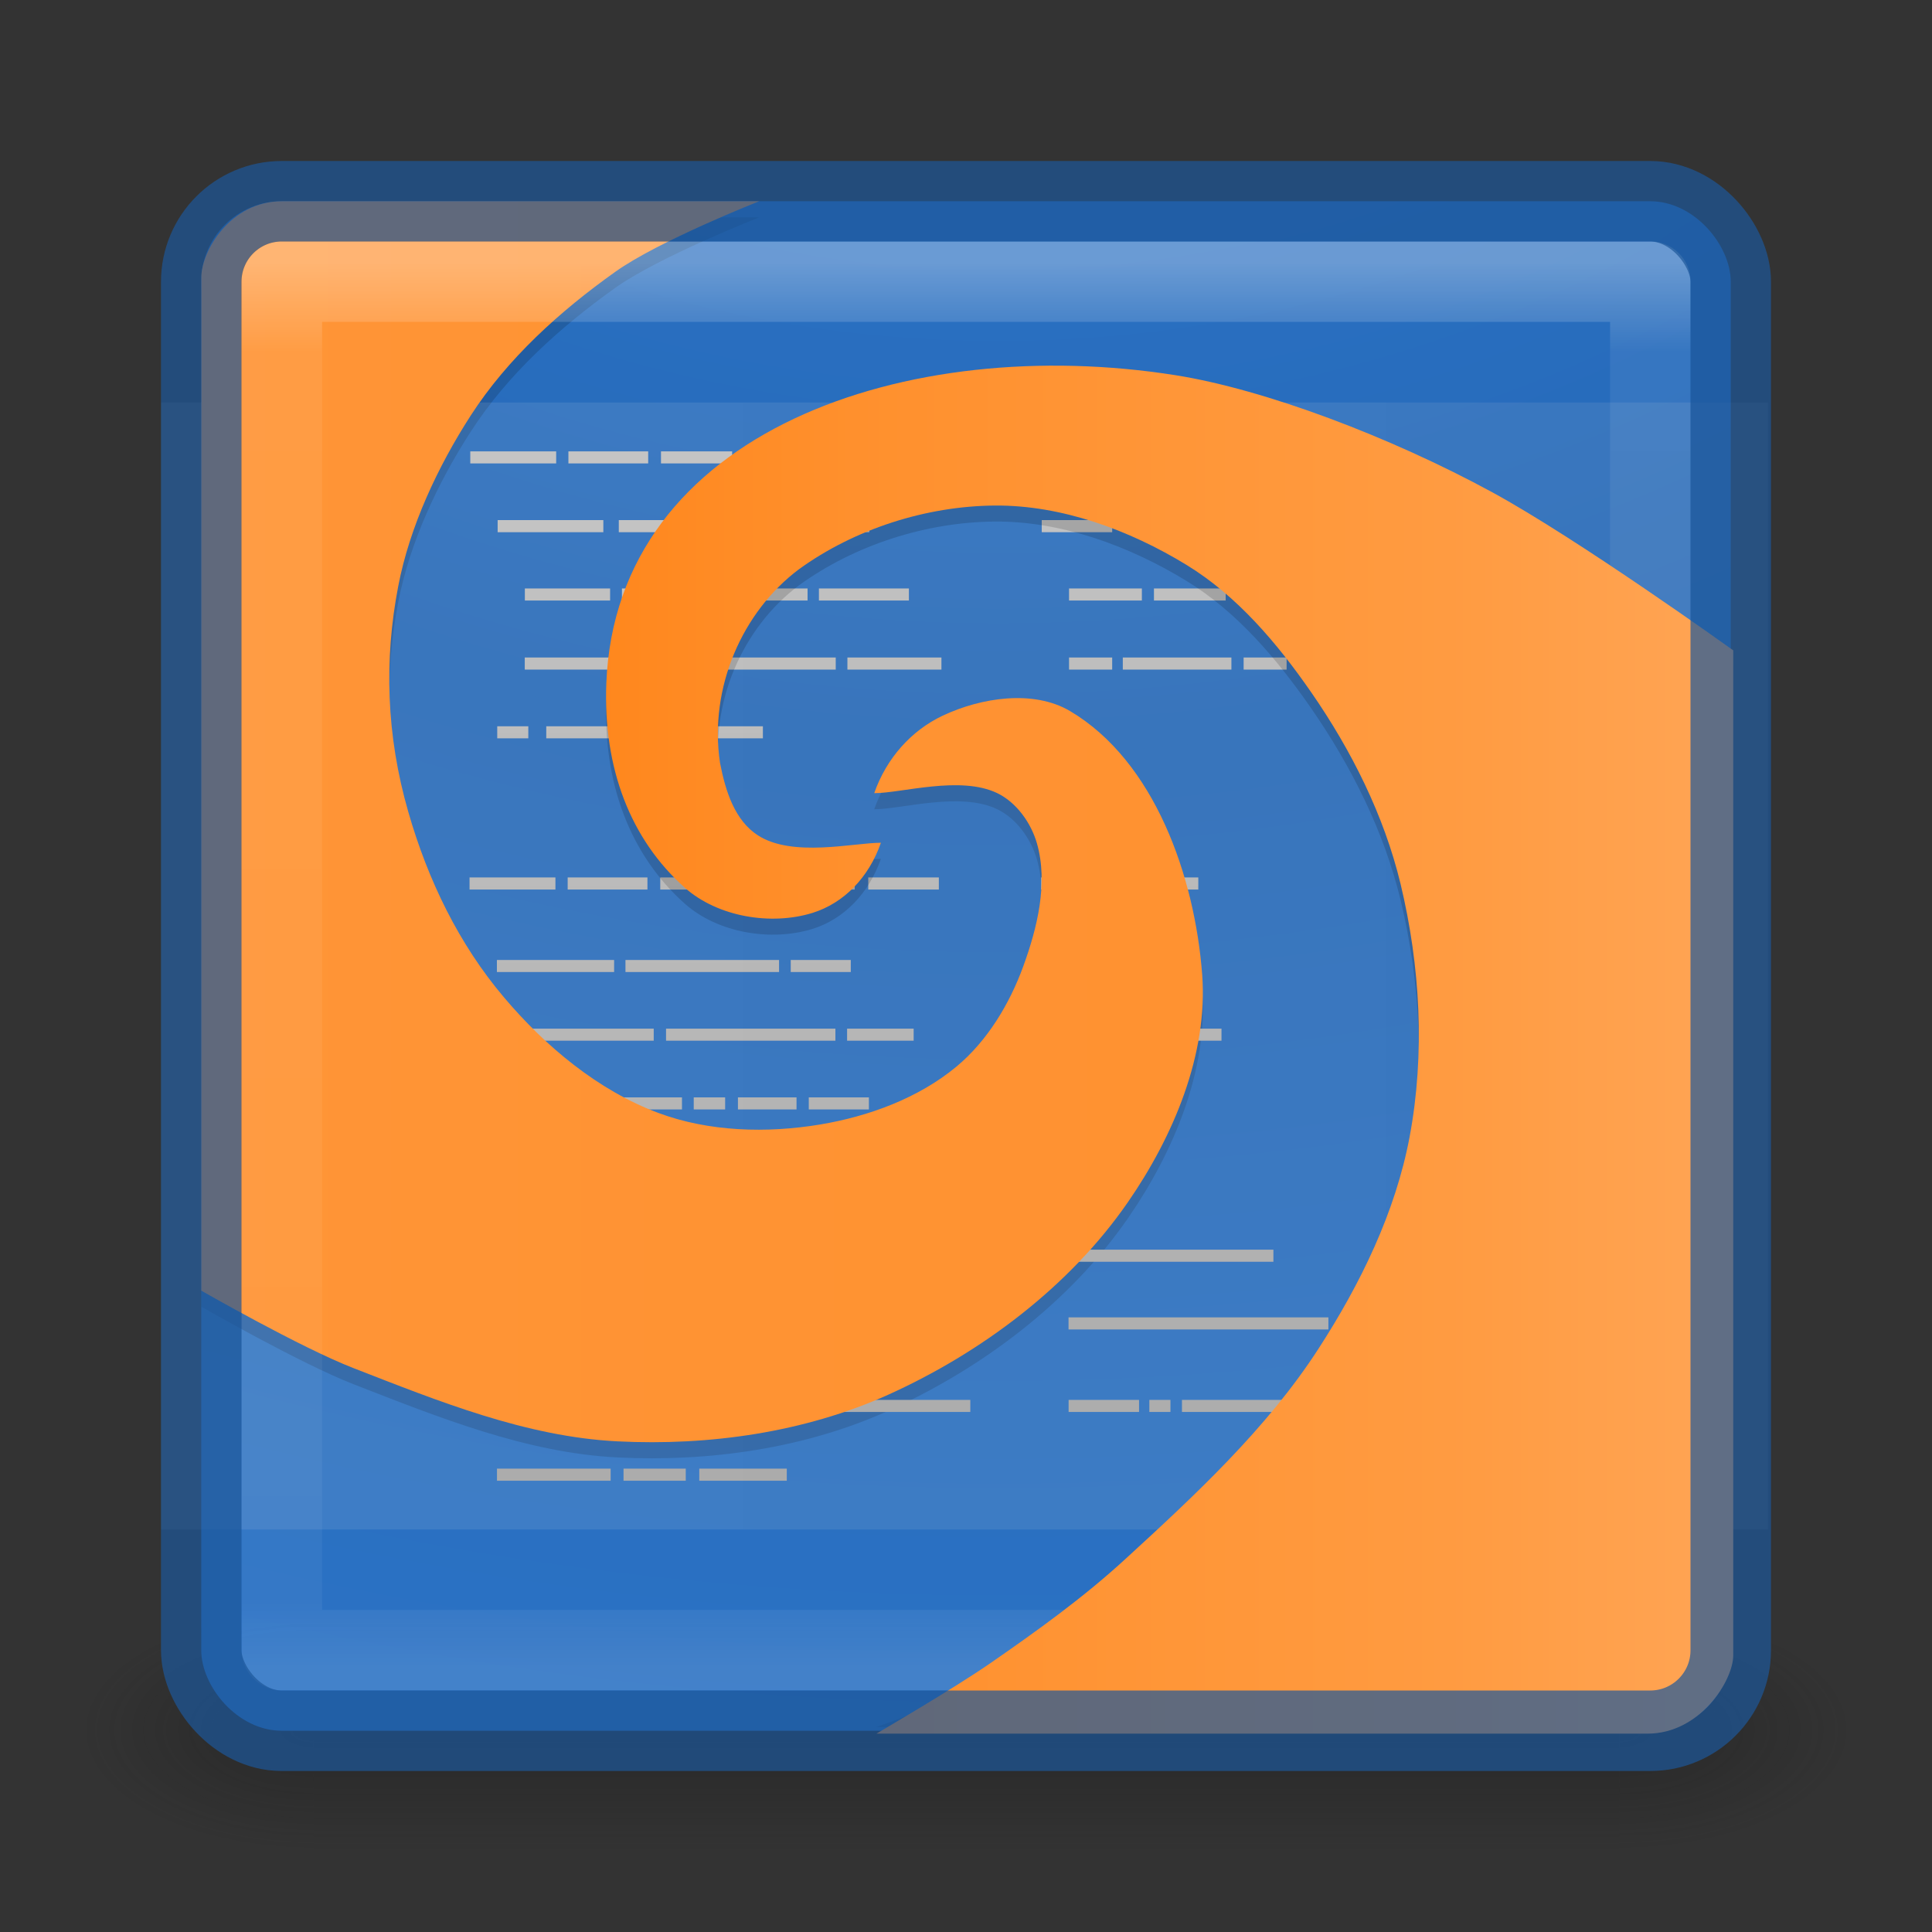 <?xml version="1.0" encoding="UTF-8" standalone="no"?>
<svg
   xmlns:dc="http://purl.org/dc/elements/1.1/"
   xmlns:cc="http://creativecommons.org/ns#"
   xmlns:rdf="http://www.w3.org/1999/02/22-rdf-syntax-ns#"
   xmlns:svg="http://www.w3.org/2000/svg"
   xmlns="http://www.w3.org/2000/svg"
   xmlns:xlink="http://www.w3.org/1999/xlink"
   xmlns:sodipodi="http://sodipodi.sourceforge.net/DTD/sodipodi-0.dtd"
   xmlns:inkscape="http://www.inkscape.org/namespaces/inkscape"
   version="1.1"
   width="24"
   height="24"
   id="svg3426"
   inkscape:version="0.48.4 r9939"
   sodipodi:docname="meld.svg">
  <rect width="100%" height="100%" fill="#333333" stroke="none"/>
  <sodipodi:namedview
     pagecolor="#ffffff"
     bordercolor="#666666"
     borderopacity="1"
     objecttolerance="10"
     gridtolerance="10"
     guidetolerance="10"
     inkscape:pageopacity="0"
     inkscape:pageshadow="2"
     inkscape:window-width="1366"
     inkscape:window-height="713"
     id="namedview10657"
     showgrid="false"
     inkscape:zoom="21.311078"
     inkscape:cx="28.397584"
     inkscape:cy="11.516627"
     inkscape:window-x="0"
     inkscape:window-y="30"
     inkscape:window-maximized="1"
     inkscape:current-layer="svg3426"
     inkscape:snap-bbox="true"
     inkscape:bbox-nodes="true"
     inkscape:snap-bbox-edge-midpoints="true"
     showguides="true"
     inkscape:guide-bbox="true" />
  <defs
     id="defs3428">
    <radialGradient
       cx="4.993"
       cy="43.5"
       r="2.5"
       fx="4.993"
       fy="43.5"
       id="radialGradient3152"
       xlink:href="#linearGradient3688-166-749"
       gradientUnits="userSpaceOnUse"
       gradientTransform="matrix(2.004,0,0,1.4,27.988,-17.4)" />
    <linearGradient
       id="linearGradient3688-166-749">
      <stop
         id="stop2883"
         style="stop-color:#181818;stop-opacity:1"
         offset="0" />
      <stop
         id="stop2885"
         style="stop-color:#181818;stop-opacity:0"
         offset="1" />
    </linearGradient>
    <radialGradient
       cx="4.993"
       cy="43.5"
       r="2.5"
       fx="4.993"
       fy="43.5"
       id="radialGradient3154"
       xlink:href="#linearGradient3688-464-309"
       gradientUnits="userSpaceOnUse"
       gradientTransform="matrix(2.004,0,0,1.4,-20.012,-104.4)" />
    <linearGradient
       id="linearGradient3688-464-309">
      <stop
         id="stop2889"
         style="stop-color:#181818;stop-opacity:1"
         offset="0" />
      <stop
         id="stop2891"
         style="stop-color:#181818;stop-opacity:0"
         offset="1" />
    </linearGradient>
    <linearGradient
       x1="25.058"
       y1="47.028"
       x2="25.058"
       y2="39.999"
       id="linearGradient3156"
       xlink:href="#linearGradient3702-501-757"
       gradientUnits="userSpaceOnUse" />
    <linearGradient
       id="linearGradient3702-501-757">
      <stop
         id="stop2895"
         style="stop-color:#181818;stop-opacity:0"
         offset="0" />
      <stop
         id="stop2897"
         style="stop-color:#181818;stop-opacity:1"
         offset="0.5" />
      <stop
         id="stop2899"
         style="stop-color:#181818;stop-opacity:0"
         offset="1" />
    </linearGradient>
    <linearGradient
       id="linearGradient3680-6-6-6-3-7-4">
      <stop
         id="stop3682-4-6-1-3-7-5"
         style="stop-color:#dcdcdc;stop-opacity:1"
         offset="0" />
      <stop
         id="stop3684-8-5-8-0-2-3"
         style="stop-color:#ffffff;stop-opacity:1"
         offset="1" />
    </linearGradient>
    <linearGradient
       xlink:href="#linearGradient3680-6-6-6-3-7-4"
       id="linearGradient3875"
       gradientUnits="userSpaceOnUse"
       gradientTransform="matrix(0.465,0,0,0.465,0.221,-0.328)"
       x1="20"
       y1="26"
       x2="20"
       y2="13" />
    <linearGradient
       xlink:href="#linearGradient3680-6-6-6-3-7-4"
       id="linearGradient3880"
       gradientUnits="userSpaceOnUse"
       gradientTransform="matrix(0.663,0,0,0.663,-2.454,-4.567)"
       x1="20"
       y1="26"
       x2="20"
       y2="13" />
    <linearGradient
       id="linearGradient3924-0">
      <stop
         offset="0"
         style="stop-color:#ffffff;stop-opacity:1"
         id="stop3926-6" />
      <stop
         offset="0.063"
         style="stop-color:#ffffff;stop-opacity:0.235"
         id="stop3928-3" />
      <stop
         offset="0.951"
         style="stop-color:#ffffff;stop-opacity:0.157"
         id="stop3930-2" />
      <stop
         offset="1"
         style="stop-color:#ffffff;stop-opacity:0.392"
         id="stop3932-62" />
    </linearGradient>
    <linearGradient
       id="linearGradient2867-449-88-871-390-598-476-591-434-148-57-177-8-3-3-6-4-8-8-8-5-6-7">
      <stop
         offset="0"
         style="stop-color:#307ed8;stop-opacity:1;"
         id="stop3750-1-0-7-6-6-1-3-9-3-0-9" />
      <stop
         offset="0.28"
         style="stop-color:#246bbe;stop-opacity:1;"
         id="stop3752-3-7-4-0-32-8-923-0-7-7-5" />
      <stop
         offset="0.705"
         style="stop-color:#307ed8;stop-opacity:1;"
         id="stop3754-1-8-5-2-7-6-7-1-9-1-6" />
      <stop
         offset="1"
         style="stop-color:#000000;stop-opacity:1"
         id="stop3756-1-6-2-6-6-1-96-6-0-6-5" />
    </linearGradient>
    <radialGradient
       r="12.672"
       fy="9.957"
       fx="7.118"
       cy="9.957"
       cx="7.118"
       gradientTransform="matrix(0,4.453,-5.467,0,66.838,-38.125)"
       gradientUnits="userSpaceOnUse"
       id="radialGradient3173"
       xlink:href="#linearGradient2867-449-88-871-390-598-476-591-434-148-57-177-8-3-3-6-4-8-8-8-5-6-7" />
    <linearGradient
       xlink:href="#linearGradient3924-0"
       id="linearGradient3203"
       gradientUnits="userSpaceOnUse"
       gradientTransform="matrix(0.622,0,0,0.622,27.298,-6.351)"
       x1="24"
       y1="5"
       x2="24"
       y2="43" />
    <linearGradient
       id="linearGradient3924-64">
      <stop
         id="stop3926-3-6"
         style="stop-color:#ffffff;stop-opacity:1"
         offset="0" />
      <stop
         id="stop3928-0"
         style="stop-color:#ffffff;stop-opacity:0.235"
         offset="0.063" />
      <stop
         id="stop3930-3-59"
         style="stop-color:#ffffff;stop-opacity:0.157"
         offset="0.951" />
      <stop
         id="stop3932-0"
         style="stop-color:#ffffff;stop-opacity:0.392"
         offset="1" />
    </linearGradient>
    <linearGradient
       y2="43"
       x2="24"
       y1="5"
       x1="24"
       gradientTransform="matrix(0.459,0,0,0.459,0.974,0.972)"
       gradientUnits="userSpaceOnUse"
       id="linearGradient3101"
       xlink:href="#linearGradient3924-64" />
    <radialGradient
       r="12.672"
       fy="9.957"
       fx="7.118"
       cy="9.957"
       cx="7.118"
       gradientTransform="matrix(0,4.453,-5.467,0,66.838,-38.125)"
       gradientUnits="userSpaceOnUse"
       id="radialGradient3173-8"
       xlink:href="#linearGradient2867-449-88-871-390-598-476-591-434-148-57-177-8-3-3-6-4-8-8-8-5-6-7-9" />
    <linearGradient
       id="linearGradient2867-449-88-871-390-598-476-591-434-148-57-177-8-3-3-6-4-8-8-8-5-6-7-9">
      <stop
         offset="0"
         style="stop-color:#ee4e16;stop-opacity:1;"
         id="stop3750-1-0-7-6-6-1-3-9-3-0-9-6" />
      <stop
         offset="0.262"
         style="stop-color:#d83e0f;stop-opacity:1;"
         id="stop3752-3-7-4-0-32-8-923-0-7-7-5-7" />
      <stop
         offset="0.705"
         style="stop-color:#b03a00;stop-opacity:1;"
         id="stop3754-1-8-5-2-7-6-7-1-9-1-6-3" />
      <stop
         offset="1"
         style="stop-color:#000000;stop-opacity:1"
         id="stop3756-1-6-2-6-6-1-96-6-0-6-5-4" />
    </linearGradient>
    <linearGradient
       inkscape:collect="always"
       xlink:href="#linearGradient6474"
       id="linearGradient6480"
       x1="13.01"
       y1="57.471"
       x2="80.564"
       y2="57.471"
       gradientUnits="userSpaceOnUse" />
    <linearGradient
       id="linearGradient6474">
      <stop
         style="stop-color:#ff9537;stop-opacity:1;"
         offset="0"
         id="stop6476" />
      <stop
         id="stop6484"
         offset="0.25"
         style="stop-color:#ff9435;stop-opacity:1;" />
      <stop
         id="stop6482"
         offset="0.5"
         style="stop-color:#ff9333;stop-opacity:1;" />
      <stop
         style="stop-color:#ff9231;stop-opacity:1;"
         offset="1"
         id="stop6478" />
    </linearGradient>
    <linearGradient
       gradientTransform="matrix(0.186,0,0,0.186,0.084,-0.464)"
       inkscape:collect="always"
       xlink:href="#linearGradient2867-449-88-871-390-598-476-591-434-148-57-177-8-3-3-6-4-8-8-8-5-7-8"
       id="linearGradient6472"
       x1="35.54"
       y1="67.377"
       x2="115.5"
       y2="67.377"
       gradientUnits="userSpaceOnUse" />
    <linearGradient
       id="linearGradient2867-449-88-871-390-598-476-591-434-148-57-177-8-3-3-6-4-8-8-8-5-7-8">
      <stop
         id="stop3750-1-0-7-6-6-1-3-9-3-9-2"
         style="stop-color:#ff8519;stop-opacity:1;"
         offset="0" />
      <stop
         id="stop3752-3-7-4-0-32-8-923-0-7-0-3"
         style="stop-color:#ff902d;stop-opacity:1;"
         offset="0.262" />
      <stop
         id="stop3754-1-8-5-2-7-6-7-1-9-1-0"
         style="stop-color:#ff9b41;stop-opacity:1;"
         offset="0.76" />
      <stop
         id="stop3756-1-6-2-6-6-1-96-6-0-1-7"
         style="stop-color:#ffa555;stop-opacity:1;"
         offset="1" />
    </linearGradient>
    <linearGradient
       gradientTransform="matrix(0.186,0,0,0.186,0.084,-0.464)"
       y2="57.471"
       x2="80.564"
       y1="57.471"
       x1="13.01"
       gradientUnits="userSpaceOnUse"
       id="linearGradient6028"
       xlink:href="#linearGradient6474"
       inkscape:collect="always" />
    <linearGradient
       inkscape:collect="always"
       xlink:href="#linearGradient8714"
       id="linearGradient8722"
       gradientUnits="userSpaceOnUse"
       gradientTransform="matrix(1.004,0,0,1.657,-0.483,-29.912)"
       x1="12.931"
       y1="58.483"
       x2="115.517"
       y2="58.483" />
    <linearGradient
       id="linearGradient8714">
      <stop
         style="stop-color:#f4f4f4;stop-opacity:1;"
         offset="0"
         id="stop8716" />
      <stop
         style="stop-color:#dbdbdb;stop-opacity:1;"
         offset="1"
         id="stop8718" />
    </linearGradient>
    <linearGradient
       y2="58.483"
       x2="115.517"
       y1="58.483"
       x1="12.931"
       gradientTransform="matrix(0.195,0,0,0.29,-0.513,-4.96)"
       gradientUnits="userSpaceOnUse"
       id="linearGradient6080"
       xlink:href="#linearGradient8714"
       inkscape:collect="always" />
    <linearGradient
       y2="3.072"
       x2="22.004"
       y1="44.854"
       x1="22.004"
       gradientTransform="matrix(2.667,0,0,2.667,-6.697,-1.244)"
       gradientUnits="userSpaceOnUse"
       id="linearGradient4575"
       xlink:href="#linearGradient3104-7-1"
       inkscape:collect="always" />
    <linearGradient
       id="linearGradient3104-7-1">
      <stop
         id="stop3106-7-5"
         style="stop-color:#a0a0a0;stop-opacity:1"
         offset="0" />
      <stop
         id="stop3108-2-4"
         style="stop-color:#c8c8c8;stop-opacity:1"
         offset="1" />
    </linearGradient>
    <linearGradient
       y2="3.072"
       x2="22.004"
       y1="44.854"
       x1="22.004"
       gradientTransform="matrix(0.454,0,0,0.455,-0.065,0.347)"
       gradientUnits="userSpaceOnUse"
       id="linearGradient6114"
       xlink:href="#linearGradient3104-7-1"
       inkscape:collect="always" />
    <linearGradient
       gradientTransform="matrix(0.186,0,0,0.186,0.084,-0.464)"
       inkscape:collect="always"
       xlink:href="#linearGradient2867-449-88-871-390-598-476-591-434-148-57-177-8-3-3-6-4-8-8-8-5-7-8-1"
       id="linearGradient6472-2"
       x1="35.54"
       y1="67.377"
       x2="115.5"
       y2="67.377"
       gradientUnits="userSpaceOnUse" />
    <linearGradient
       id="linearGradient2867-449-88-871-390-598-476-591-434-148-57-177-8-3-3-6-4-8-8-8-5-7-8-1">
      <stop
         id="stop3750-1-0-7-6-6-1-3-9-3-9-2-2"
         style="stop-color:#ff8519;stop-opacity:1;"
         offset="0" />
      <stop
         id="stop3752-3-7-4-0-32-8-923-0-7-0-3-2"
         style="stop-color:#ff902d;stop-opacity:1;"
         offset="0.262" />
      <stop
         id="stop3754-1-8-5-2-7-6-7-1-9-1-0-9"
         style="stop-color:#ff9b41;stop-opacity:1;"
         offset="0.76" />
      <stop
         id="stop3756-1-6-2-6-6-1-96-6-0-1-7-0"
         style="stop-color:#ffa555;stop-opacity:1;"
         offset="1" />
    </linearGradient>
    <linearGradient
       gradientTransform="matrix(0.186,0,0,0.186,0.084,-0.464)"
       y2="57.471"
       x2="80.564"
       y1="57.471"
       x1="13.01"
       gradientUnits="userSpaceOnUse"
       id="linearGradient6028-3"
       xlink:href="#linearGradient6474-0"
       inkscape:collect="always" />
    <linearGradient
       id="linearGradient6474-0">
      <stop
         style="stop-color:#ff9537;stop-opacity:1;"
         offset="0"
         id="stop6476-0" />
      <stop
         id="stop6484-0"
         offset="0.25"
         style="stop-color:#ff9435;stop-opacity:1;" />
      <stop
         id="stop6482-8"
         offset="0.5"
         style="stop-color:#ff9333;stop-opacity:1;" />
      <stop
         style="stop-color:#ff9231;stop-opacity:1;"
         offset="1"
         id="stop6478-6" />
    </linearGradient>
  </defs>
  <g
     style="display:inline"
     id="g2036"
     transform="matrix(0.55,0,0,0.333,-1.2,7.333)">
    <g
       style="opacity:0.4"
       id="g3712"
       transform="matrix(1.053,0,0,1.286,-1.263,-13.429)">
      <rect
         style="fill:url(#radialGradient3152);fill-opacity:1;stroke:none"
         id="rect2801"
         y="40"
         x="38"
         height="7"
         width="5" />
      <rect
         style="fill:url(#radialGradient3154);fill-opacity:1;stroke:none"
         id="rect3696"
         transform="scale(-1,-1)"
         y="-47"
         x="-10"
         height="7"
         width="5" />
      <rect
         style="fill:url(#linearGradient3156);fill-opacity:1;stroke:none"
         id="rect3700"
         y="40"
         x="10"
         height="7"
         width="28" />
    </g>
  </g>
  <rect
     style="opacity:0.95;color:#000000;fill:url(#radialGradient3173);fill-opacity:1;fill-rule:nonzero;stroke:none;stroke-width:1;marker:none;visibility:visible;display:inline;overflow:visible;enable-background:accumulate"
     id="rect5505-21-6"
     y="2.5"
     x="2.5"
     ry="1"
     rx="1"
     height="19"
     width="19" />
  <path
     style="fill:#000000;fill-opacity:1;stroke:none;opacity:0.15"
     d="m 10.86,10.053 c 0.34,0 1.07,-0.222 1.529,0 0.238,0.115 0.419,0.369 0.492,0.623 0.141,0.493 0.006,1.047 -0.17,1.529 -0.171,0.469 -0.447,0.927 -0.831,1.246 -0.472,0.391 -1.088,0.617 -1.692,0.718 C 9.525,14.279 8.809,14.26 8.18,14.026 7.431,13.747 6.777,13.2 6.261,12.59 5.702,11.93 5.317,11.138 5.072,10.286 4.797,9.332 4.771,8.394 4.947,7.482 5.089,6.741 5.439,5.995 5.848,5.361 6.306,4.652 6.956,4.065 7.644,3.575 8.184,3.191 9.431,2.7 9.431,2.7 c 0,0 -5.776,0 -5.927,0 -0.651,0 -1.003,0.628 -1.003,0.944 0,0.16 0,12.589 0,12.589 0,0 1.229,0.705 1.887,0.961 1.059,0.412 2.149,0.855 3.284,0.911 1.135,0.057 2.323,-0.111 3.359,-0.578 1.161,-0.524 2.256,-1.345 2.98,-2.393 0.564,-0.815 0.997,-1.838 0.923,-2.827 C 14.842,11.09 14.344,9.657 13.294,9.034 12.839,8.764 12.187,8.865 11.709,9.091 11.322,9.274 11.011,9.619 10.86,10.053 z"
     id="path6446-4-3"
     inkscape:connector-curvature="0"
     sodipodi:nodetypes="caaaaaassssacsscaaaaaaacc" />
  <path
     inkscape:connector-curvature="0"
     style="fill:none;stroke:url(#linearGradient6114);stroke-width:0.15;stroke-linecap:butt;stroke-linejoin:miter;stroke-miterlimit:4;stroke-opacity:1;stroke-dasharray:none"
     id="path3715-7-4"
     d="m 5.842,5.682 1.067,0 m 0.152,0 0.991,0 m 0.159,0 0.884,0 m 0.145,0 0.381,0 m 0.152,0 0.854,0 m 2.316,0 1.797,0 m 0.152,0 1.707,0 m 0.152,0 0.518,0 m -11.087,0.854 1.313,0 m 0.192,0 0.79,0 m 0.146,0 0.39,0 m 0.159,0 0.728,0 m 0.152,0 0.747,0 m 2.142,0 0.875,0 m 0.152,0 1.547,0 m -8.995,0.849 1.059,0 m 0.147,0 2.306,0 m 0.141,0 1.118,0 m 1.989,0 0.905,0 m 0.15,0 0.891,0 m 0.143,0 1.402,0.009 m -10.252,0.849 1.606,0 m 0.153,0 2.104,0 m 0.145,0 1.168,0 m 1.585,0 0.536,0 m 0.132,0 1.349,0 m 0.152,0 0.534,0 m 0.152,0 0.295,0 m -10.253,0.854 0.386,0 m 0.223,0 2.691,0 m -3.3,4.61 1.313,0 m 0.192,0 0.79,0 m 0.146,0 0.39,0 m 0.159,0 0.728,0 m 0.152,0 0.747,0 m 2.483,0 0.875,0 m -8.318,1.864 1.4,0 m 0.147,0 2.306,0 m 0.141,0 1.118,0 m 1.989,0.028 2.884,0 m -9.304,-2.746 1.606,0 m 0.153,0 2.104,0 m 0.145,0 0.827,0 m 2.266,0 1.558,0 m -9.341,-1.878 1.067,0 m 0.152,0 0.991,0 m 0.159,0 0.884,0 m 0.145,0 0.381,0 m 0.152,0 0.854,0 m 0.168,0 0.877,0 m 1.271,0 1.952,0 m -8.713,1.025 1.456,0 m 0.141,0 1.908,0 m 0.145,0 0.746,0 m 2.705,0 1.336,0 m -8.437,4.44 1.338,0 m 0.18,0 0.74,0 m 0.173,0 0.369,0 m 0.118,0 0.729,0 m 3.454,0 3.228,0 m 0.182,0 1.03,0 m 0.139,0 0.26,0 m -10.027,1.025 0.548,0 m -2.12,0 1.412,0 m 0.848,0 1.274,0 m 0.135,0 1.871,0 m 1.221,0 0.875,0 m 0.128,0 0.262,0 m 0.143,0 1.611,0 m 0.165,0 0.844,0 m -9.557,0.854 0.773,0 m -2.345,0 1.412,0 m 1.101,0 1.087,0"
     sodipodi:nodetypes="cccccccccccccccccccccccccccccccccccccccccccccccccccccccccccccccccccccccccccccccccccccccccccccccccccccccccccccccccccccccccccccccccccccccccccccccccc" />
  <rect
     style="opacity:0.1;fill:url(#linearGradient6080);fill-opacity:1;stroke:none;stroke-width:0.15;stroke-miterlimit:4;stroke-dasharray:none"
     id="rect6711"
     width="19.959"
     height="14"
     x="2.003"
     y="5" />
  <path
     style="fill:url(#linearGradient6028);fill-opacity:1;stroke:none"
     d="m 10.86,9.853 c 0.34,0 1.07,-0.222 1.529,0 0.238,0.115 0.419,0.369 0.492,0.623 0.141,0.493 0.006,1.047 -0.17,1.529 -0.171,0.469 -0.447,0.927 -0.831,1.246 -0.472,0.391 -1.088,0.617 -1.692,0.718 C 9.525,14.079 8.809,14.06 8.18,13.826 7.431,13.547 6.777,13 6.261,12.39 5.702,11.73 5.317,10.938 5.072,10.086 4.797,9.132 4.771,8.194 4.947,7.282 5.089,6.541 5.439,5.795 5.848,5.161 6.306,4.452 6.956,3.865 7.644,3.376 8.184,2.991 9.431,2.5 9.431,2.5 c 0,0 -5.776,0 -5.927,0 -0.651,0 -1.003,0.628 -1.003,0.944 0,0.16 0,12.589 0,12.589 0,0 1.229,0.705 1.887,0.961 1.059,0.412 2.149,0.855 3.284,0.911 1.135,0.057 2.323,-0.111 3.359,-0.578 1.161,-0.524 2.256,-1.345 2.98,-2.393 0.564,-0.815 0.997,-1.838 0.923,-2.827 C 14.842,10.89 14.344,9.457 13.294,8.834 12.839,8.564 12.187,8.665 11.709,8.891 11.322,9.074 11.011,9.419 10.86,9.853 z"
     id="path6446-4"
     inkscape:connector-curvature="0"
     sodipodi:nodetypes="caaaaaassssacsscaaaaaaacc" />
  <rect
     width="17"
     height="17"
     x="3.501"
     y="3.499"
     id="rect6741-9-5"
     style="opacity:0.3;fill:none;stroke:url(#linearGradient3101);stroke-width:1;stroke-linecap:round;stroke-linejoin:round;stroke-miterlimit:4;stroke-opacity:1;stroke-dasharray:none;stroke-dashoffset:0" />
  <path
     style="fill:#000000;fill-opacity:1;stroke:none;opacity:0.15"
     d="m 10.944,10.669 c -0.34,0 -1.1,0.186 -1.529,-0.092 C 9.13,10.393 9.013,10.035 8.944,9.675 8.805,8.735 9.226,7.794 9.924,7.272 10.615,6.77 11.506,6.485 12.359,6.479 c 0.83,-0.006 1.67,0.304 2.378,0.736 0.631,0.385 1.131,0.977 1.552,1.585 0.498,0.719 0.904,1.528 1.109,2.378 0.245,1.019 0.306,2.112 0.113,3.142 -0.176,0.939 -0.613,1.831 -1.132,2.633 -0.644,0.995 -1.532,1.818 -2.406,2.619 -0.518,0.475 -1.063,0.934 -1.671,1.288 -0.442,0.257 -1.415,0.594 -1.415,0.594 0,0 9.429,0 9.58,0 0.651,0 1.064,-0.799 1.064,-1.115 0,-0.16 0,-12.06 0,-12.06 0,0 -1.92,-1.38 -3.001,-1.968 C 17.269,5.625 15.712,5.037 14.603,4.861 11.276,4.334 7.653,5.552 7.532,8.687 c -0.041,1.051 0.299,1.938 0.977,2.541 0.408,0.362 1.071,0.471 1.585,0.311 0.387,-0.121 0.698,-0.437 0.849,-0.871 z"
     id="path6446-5"
     inkscape:connector-curvature="0"
     sodipodi:nodetypes="caccaaaaaaaacsscssssacc" />
  <path
     style="fill:url(#linearGradient6472);fill-opacity:1;stroke:none"
     d="m 10.944,10.469 c -0.34,0 -1.1,0.186 -1.529,-0.092 C 9.13,10.193 9.013,9.835 8.944,9.475 8.805,8.536 9.226,7.595 9.924,7.072 10.615,6.571 11.506,6.286 12.359,6.28 c 0.83,-0.006 1.67,0.304 2.378,0.736 0.631,0.385 1.131,0.977 1.552,1.585 0.498,0.719 0.904,1.528 1.109,2.378 0.245,1.019 0.306,2.112 0.113,3.142 -0.176,0.939 -0.613,1.831 -1.132,2.633 -0.644,0.995 -1.532,1.818 -2.406,2.619 -0.518,0.475 -1.093,0.888 -1.671,1.288 -0.456,0.316 -1.415,0.875 -1.415,0.875 0,0 9.429,0 9.58,0 0.651,0 1.064,-0.658 1.064,-0.974 0,-0.16 0,-12.483 0,-12.483 0,0 -1.92,-1.38 -3.001,-1.968 C 17.269,5.426 15.712,4.837 14.603,4.661 11.276,4.134 7.653,5.352 7.532,8.488 7.491,9.539 7.83,10.426 8.509,11.029 c 0.408,0.362 1.071,0.471 1.585,0.311 0.387,-0.121 0.698,-0.437 0.849,-0.871 z"
     id="path6446"
     inkscape:connector-curvature="0"
     sodipodi:nodetypes="caccaaaaaaaacsscssssacc" />
  <rect
     width="19"
     height="19"
     rx="1"
     ry="1"
     x="2.5"
     y="2.5"
     id="rect5505-21-8-1"
     style="opacity:0.7;color:#000000;fill:none;stroke:#1d589b;stroke-width:1;stroke-linecap:round;stroke-linejoin:round;stroke-miterlimit:4;stroke-opacity:1;stroke-dasharray:none;stroke-dashoffset:0;marker:none;visibility:visible;display:inline;overflow:visible;enable-background:accumulate" />
</svg>
